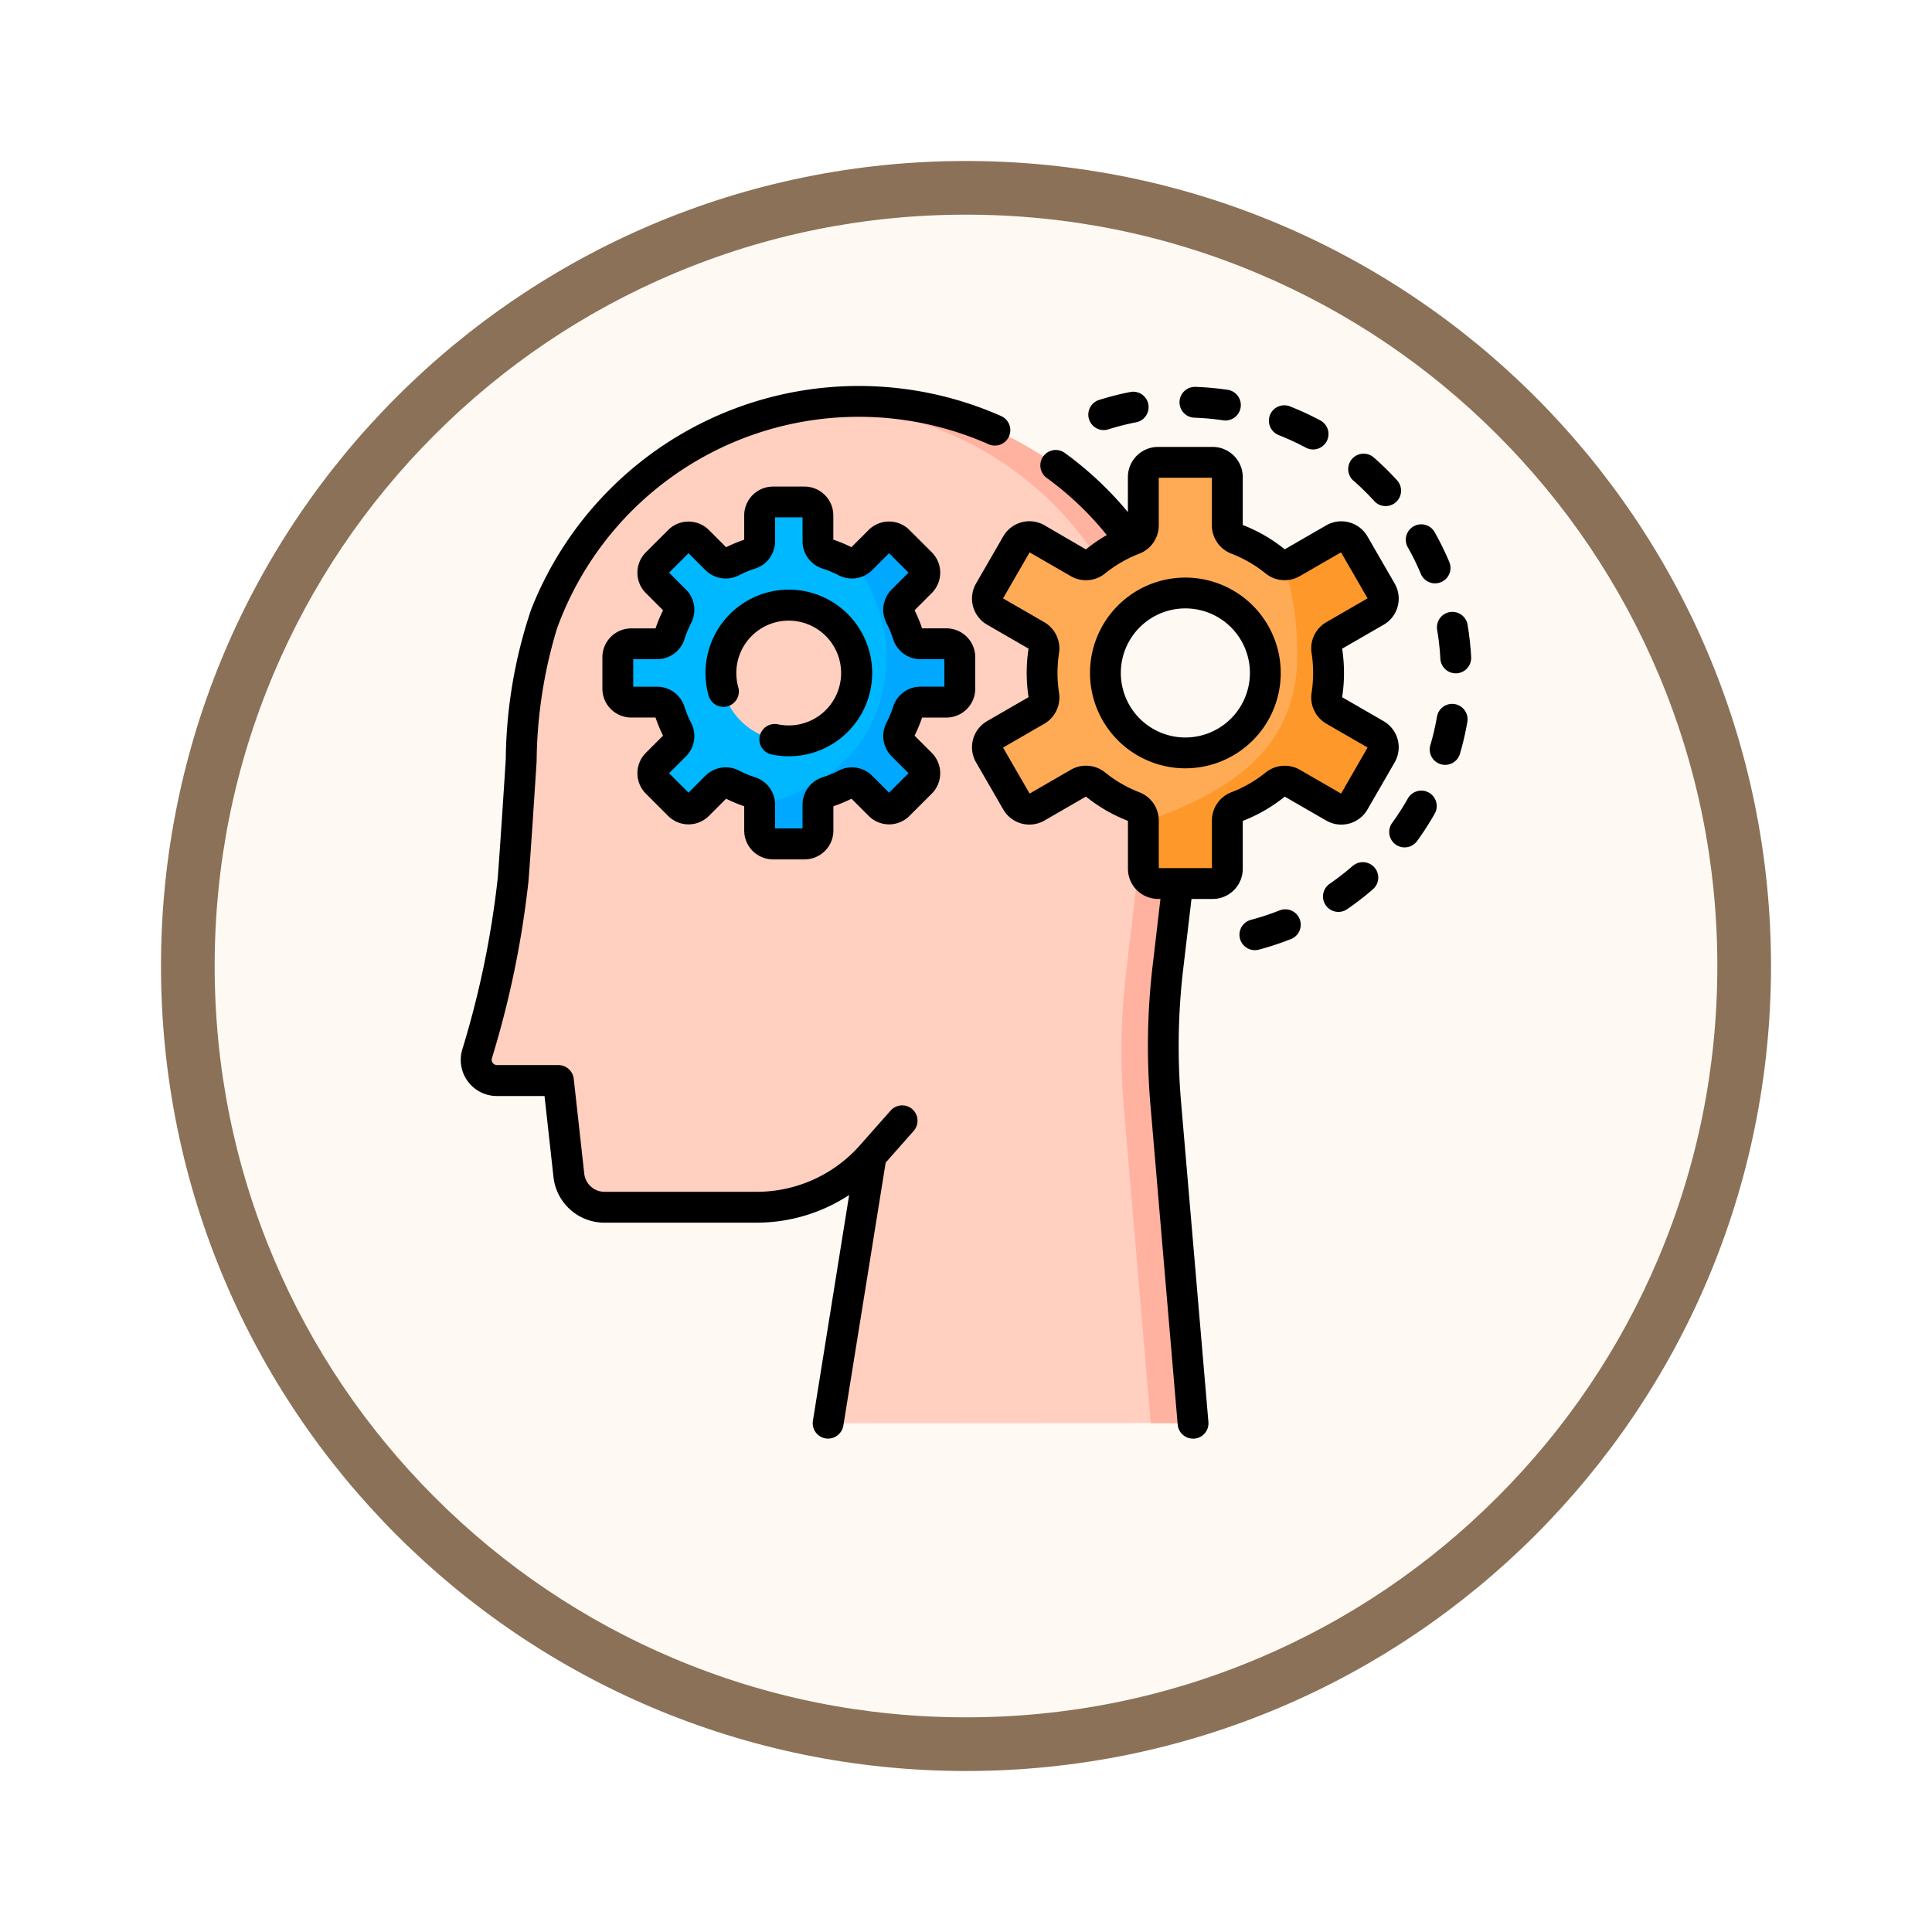 <svg xmlns="http://www.w3.org/2000/svg" xmlns:xlink="http://www.w3.org/1999/xlink" width="108" height="108" viewBox="0 0 108 108">
  <defs>
    <filter id="Fondo" x="0" y="0" width="108" height="108" filterUnits="userSpaceOnUse">
      <feOffset dy="3" input="SourceAlpha"/>
      <feGaussianBlur stdDeviation="3" result="blur"/>
      <feFlood flood-opacity="0.161"/>
      <feComposite operator="in" in2="blur"/>
      <feComposite in="SourceGraphic"/>
    </filter>
  </defs>
  <g id="Grupo_1231066" data-name="Grupo 1231066" transform="translate(-723.421 -4540)">
    <g id="Grupo_1230154" data-name="Grupo 1230154" transform="translate(732.421 4546)">
      <g id="Grupo_1220769" data-name="Grupo 1220769" transform="translate(0 0)">
        <g id="Grupo_1220768" data-name="Grupo 1220768" transform="translate(0 0)">
          <g id="Grupo_1220472" data-name="Grupo 1220472">
            <g id="Grupo_1210004" data-name="Grupo 1210004">
              <g id="Grupo_1143757" data-name="Grupo 1143757">
                <g transform="matrix(1, 0, 0, 1, -9, -6)" filter="url(#Fondo)">
                  <g id="Fondo-2" data-name="Fondo" transform="translate(9 6)" fill="#fff9f4">
                    <path d="M 45 88.5 C 39.127 88.5 33.43 87.35 28.068 85.082 C 22.889 82.891 18.236 79.754 14.241 75.759 C 10.245 71.764 7.109 67.111 4.918 61.932 C 2.65 56.57 1.5 50.873 1.5 45 C 1.5 39.127 2.65 33.43 4.918 28.068 C 7.109 22.888 10.245 18.236 14.241 14.241 C 18.236 10.245 22.889 7.109 28.068 4.918 C 33.43 2.65 39.127 1.5 45 1.5 C 50.873 1.5 56.57 2.65 61.932 4.918 C 67.111 7.109 71.764 10.245 75.759 14.241 C 79.754 18.236 82.891 22.888 85.082 28.068 C 87.35 33.43 88.5 39.127 88.5 45 C 88.5 50.873 87.35 56.57 85.082 61.932 C 82.891 67.111 79.754 71.764 75.759 75.759 C 71.764 79.754 67.111 82.891 61.932 85.082 C 56.57 87.35 50.873 88.5 45 88.5 Z" stroke="none"/>
                    <path d="M 45 3 C 39.329 3 33.829 4.11 28.653 6.299 C 23.652 8.415 19.16 11.443 15.302 15.301 C 11.443 19.16 8.415 23.652 6.299 28.653 C 4.11 33.829 3 39.329 3 45 C 3 50.671 4.11 56.171 6.299 61.347 C 8.415 66.348 11.443 70.84 15.302 74.698 C 19.16 78.557 23.652 81.585 28.653 83.701 C 33.829 85.89 39.329 87 45 87 C 50.671 87 56.171 85.89 61.347 83.701 C 66.348 81.585 70.84 78.557 74.698 74.698 C 78.557 70.84 81.585 66.348 83.701 61.347 C 85.89 56.171 87 50.671 87 45 C 87 39.329 85.89 33.829 83.701 28.653 C 81.585 23.652 78.557 19.16 74.698 15.301 C 70.84 11.443 66.348 8.415 61.347 6.299 C 56.171 4.11 50.671 3 45 3 M 45 -7.62939453125e-06 C 69.853 -7.62939453125e-06 90 20.147 90 45 C 90 69.853 69.853 90 45 90 C 20.147 90 7.62939453125e-06 69.853 7.62939453125e-06 45 C 7.62939453125e-06 20.147 20.147 -7.62939453125e-06 45 -7.62939453125e-06 Z" stroke="none" fill="#8b7157"/>
                  </g>
                </g>
              </g>
            </g>
          </g>
        </g>
      </g>
    </g>
    <g id="idea-genial" transform="translate(738.91 4561.579)">
      <g id="Grupo_1231064" data-name="Grupo 1231064" transform="translate(11.133 0.862)">
        <path id="Trazado_1182501" data-name="Trazado 1182501" d="M57.84,64.619l-2.362-.011-18,.011L39.85,49.671a8.555,8.555,0,0,1-6.395,2.872H24.948a2.005,2.005,0,0,1-1.993-1.784l-.587-5.3H18.934a1.16,1.16,0,0,1-1.117-1.472,52.419,52.419,0,0,0,2.022-9.771c.126-1.632.336-4.864.451-6.66.044-.685.069-1.369.1-2.055A18.789,18.789,0,0,1,35.68,7.82h0q.641-.121,1.3-.2c.131-.015.262-.029.394-.04.045-.006.091-.009.136-.013l.183-.015c.134-.01.27-.02.406-.026l.168-.009.22-.009.193-.006.182,0,.29,0a18.7,18.7,0,0,1,9.013,2.3c.206.113.409.23.609.349s.4.245.6.371.39.257.58.392q.588.414,1.137.869c.22.182.433.368.644.559l.209.192q.205.195.406.393c.134.132.264.267.393.4h0q.193.2.379.414c.124.14.247.282.367.424q.269.322.523.655.169.222.332.449t.317.456h0q.155.231.3.465a18.811,18.811,0,0,1,.948,1.693c.082.165.161.331.238.5a.019.019,0,0,1,0,.006,4.47,4.47,0,0,0,1.269,8.756c.138,0,.275-.006.409-.018-.014.262-.034.524-.06.786L56.44,39.128a37.464,37.464,0,0,0-.124,7.6Z" transform="translate(-17.774 -7.5)" fill="#ffcfc0"/>
        <path id="Trazado_1182502" data-name="Trazado 1182502" d="M192.125,19.583A18.634,18.634,0,0,0,174.744,7.791c-.379,0-.757.011-1.131.033q.641-.121,1.3-.2a18.973,18.973,0,0,1,7.409.616q.874.253,1.721.591.62.248,1.221.539a18.578,18.578,0,0,1,8.575,8.515c.082.165.161.331.238.5a.019.019,0,0,1,0,.006,4.452,4.452,0,0,0-1.95,1.187Z" transform="translate(-155.703 -7.505)" fill="#ffb29f"/>
        <path id="Trazado_1182503" data-name="Trazado 1182503" d="M335.624,212.656l-2.362-.011-1.5-17.6a37.631,37.631,0,0,1,.124-7.6l1.326-11.213q.072-.738.084-1.478a4.443,4.443,0,0,0,1.9.424c.138,0,.275-.006.409-.018-.014.262-.034.524-.06.786l-1.325,11.213a37.462,37.462,0,0,0-.124,7.6Z" transform="translate(-295.557 -155.537)" fill="#ffb29f"/>
        <path id="Trazado_1182504" data-name="Trazado 1182504" d="M288.117,52.334l-2.344-1.353a.822.822,0,0,1-.4-.84,8.131,8.131,0,0,0,0-2.5.82.82,0,0,1,.4-.839l2.344-1.354a.822.822,0,0,0,.3-1.124l-1.524-2.64a.823.823,0,0,0-1.124-.3l-2.345,1.354a.821.821,0,0,1-.929-.074,8,8,0,0,0-2.162-1.251.821.821,0,0,1-.526-.767V37.941a.824.824,0,0,0-.823-.823h-3.048a.823.823,0,0,0-.823.823v2.706a.821.821,0,0,1-.526.767,8.01,8.01,0,0,0-2.163,1.251.821.821,0,0,1-.929.074l-2.345-1.354a.823.823,0,0,0-1.124.3l-1.524,2.64a.823.823,0,0,0,.3,1.124l2.345,1.354a.821.821,0,0,1,.4.839,8.134,8.134,0,0,0,0,2.5.823.823,0,0,1-.4.84L266.8,52.333a.823.823,0,0,0-.3,1.124l1.524,2.64a.823.823,0,0,0,1.124.3l2.345-1.354a.823.823,0,0,1,.929.074,8.009,8.009,0,0,0,2.163,1.251.821.821,0,0,1,.526.767v2.706a.823.823,0,0,0,.823.823h3.048a.824.824,0,0,0,.823-.823V57.136a.821.821,0,0,1,.526-.767,8,8,0,0,0,2.162-1.251.823.823,0,0,1,.929-.074L285.77,56.4a.823.823,0,0,0,1.124-.3l1.524-2.64A.822.822,0,0,0,288.117,52.334Zm-10.656,1.028a4.47,4.47,0,1,1,4.469-4.47A4.47,4.47,0,0,1,277.461,53.361Z" transform="translate(-237.819 -33.714)" fill="#ffab56"/>
        <g id="Grupo_1231063" data-name="Grupo 1231063" transform="translate(37.295 7.558)">
          <path id="Trazado_1182505" data-name="Trazado 1182505" d="M355.285,84.328l-2.343-1.353a.822.822,0,0,1-.4-.84,8.132,8.132,0,0,0,0-2.5.82.82,0,0,1,.4-.839l2.343-1.354a.822.822,0,0,0,.3-1.124l-1.524-2.641a.823.823,0,0,0-1.124-.3l-2.345,1.354a.822.822,0,0,1-.442.109,16.852,16.852,0,0,1,.733,5.027c0,5.183-3.668,7.68-8.6,9.352v2.617a.823.823,0,0,0,.823.823h3.048a.824.824,0,0,0,.823-.823V89.131a.821.821,0,0,1,.526-.767,8.036,8.036,0,0,0,2.162-1.252.825.825,0,0,1,.93-.074l2.345,1.355a.822.822,0,0,0,1.124-.3l1.524-2.64A.822.822,0,0,0,355.285,84.328Z" transform="translate(-342.282 -73.267)" fill="#ff982a"/>
        </g>
        <path id="Trazado_1182506" data-name="Trazado 1182506" d="M105.005,64.317h-1.444a.747.747,0,0,1-.712-.517,6.9,6.9,0,0,0-.43-1.037.747.747,0,0,1,.137-.87l1.021-1.022a.749.749,0,0,0,0-1.059l-1.247-1.247a.747.747,0,0,0-1.059,0l-1.022,1.021a.747.747,0,0,1-.87.137,6.831,6.831,0,0,0-1.037-.43.747.747,0,0,1-.517-.711V57.138a.749.749,0,0,0-.749-.748H95.313a.748.748,0,0,0-.748.748v1.444a.748.748,0,0,1-.517.711,6.848,6.848,0,0,0-1.038.43.748.748,0,0,1-.87-.137l-1.021-1.021a.747.747,0,0,0-1.059,0l-1.247,1.247a.747.747,0,0,0,0,1.059l1.021,1.022a.747.747,0,0,1,.136.87,7.027,7.027,0,0,0-.43,1.037.745.745,0,0,1-.712.517H87.385a.749.749,0,0,0-.749.749V66.83a.75.75,0,0,0,.749.749h1.442a.746.746,0,0,1,.712.517,7.093,7.093,0,0,0,.43,1.038.747.747,0,0,1-.136.87l-1.021,1.021a.747.747,0,0,0,0,1.059l1.247,1.247a.747.747,0,0,0,1.059,0l1.021-1.021a.749.749,0,0,1,.87-.137,6.974,6.974,0,0,0,1.038.431.746.746,0,0,1,.517.71v1.444a.749.749,0,0,0,.748.749h1.764a.75.75,0,0,0,.749-.749V73.314a.744.744,0,0,1,.517-.71,6.956,6.956,0,0,0,1.037-.431.749.749,0,0,1,.87.137l1.022,1.021a.747.747,0,0,0,1.059,0l1.247-1.247a.749.749,0,0,0,0-1.059L102.557,70a.748.748,0,0,1-.137-.87,6.97,6.97,0,0,0,.43-1.038.748.748,0,0,1,.712-.517h1.444a.748.748,0,0,0,.748-.749V65.067A.748.748,0,0,0,105.005,64.317ZM96.2,69.744a3.8,3.8,0,1,1,3.8-3.8A3.795,3.795,0,0,1,96.2,69.744Z" transform="translate(-78.722 -50.771)" fill="#00b8ff"/>
        <path id="Trazado_1182507" data-name="Trazado 1182507" d="M166.811,80.125v1.763a.748.748,0,0,1-.748.749H164.62a.748.748,0,0,0-.711.517,6.97,6.97,0,0,1-.43,1.038.747.747,0,0,0,.137.87l1.021,1.021a.749.749,0,0,1,0,1.058l-1.247,1.248a.747.747,0,0,1-1.058,0l-1.022-1.022a.751.751,0,0,0-.871-.137,6.958,6.958,0,0,1-1.037.431.744.744,0,0,0-.517.71v1.445a.749.749,0,0,1-.749.749H156.37a.749.749,0,0,1-.748-.749v-1.4c3.893-.967,7.155-3.615,7.1-8.638a9.49,9.49,0,0,0-1.781-4.934.752.752,0,0,0,.368-.2l1.022-1.021a.747.747,0,0,1,1.058,0l1.247,1.247a.749.749,0,0,1,0,1.058l-1.021,1.023a.747.747,0,0,0-.137.87,6.9,6.9,0,0,1,.43,1.037.747.747,0,0,0,.711.517h1.443a.748.748,0,0,1,.748.749Z" transform="translate(-139.779 -65.829)" fill="#00a8ff"/>
      </g>
      <g id="Grupo_1231065" data-name="Grupo 1231065" transform="translate(10.27 0)">
        <path id="Trazado_1182508" data-name="Trazado 1182508" d="M35.513,40.427A.862.862,0,0,0,34.3,40.5L32.58,42.444a7.7,7.7,0,0,1-5.766,2.6H18.307a1.142,1.142,0,0,1-1.136-1.017l-.588-5.3a.862.862,0,0,0-.857-.767H12.293a.3.3,0,0,1-.286-.378,53.5,53.5,0,0,0,2.05-9.937c.126-1.627.337-4.879.452-6.673a26.249,26.249,0,0,1,1.139-7.417,17.939,17.939,0,0,1,24.128-10.3.862.862,0,1,0,.7-1.576A19.66,19.66,0,0,0,18.89,5.489,19.692,19.692,0,0,0,14.2,12.5a26.936,26.936,0,0,0-1.416,8.37c-.114,1.789-.325,5.031-.45,6.648a52.039,52.039,0,0,1-1.992,9.605,2.021,2.021,0,0,0,1.946,2.567h2.663l.5,4.529a2.864,2.864,0,0,0,2.849,2.55h8.507a9.423,9.423,0,0,0,5.172-1.547L29.953,57.844a.862.862,0,0,0,.715.987.873.873,0,0,0,.987-.715l2.362-14.679c0-.007,0-.014,0-.021l1.567-1.774a.862.862,0,0,0-.075-1.217Z" transform="translate(-10.27 0)"/>
        <path id="Trazado_1182509" data-name="Trazado 1182509" d="M321.64,93.169a5.331,5.331,0,1,0,5.331,5.331A5.338,5.338,0,0,0,321.64,93.169Zm0,8.939a3.608,3.608,0,1,1,3.608-3.608A3.612,3.612,0,0,1,321.64,102.108Z" transform="translate(-281.136 -82.461)"/>
        <path id="Trazado_1182510" data-name="Trazado 1182510" d="M274.036,50.528a8.856,8.856,0,0,0,2.348-1.358l2.321,1.34a1.687,1.687,0,0,0,2.3-.617l1.524-2.64a1.685,1.685,0,0,0-.617-2.3l-2.32-1.34a8.971,8.971,0,0,0,0-2.713l2.32-1.339a1.685,1.685,0,0,0,.617-2.3l-1.524-2.64a1.687,1.687,0,0,0-2.3-.617l-2.321,1.34a8.845,8.845,0,0,0-2.348-1.358V31.306a1.687,1.687,0,0,0-1.685-1.685H269.3a1.687,1.687,0,0,0-1.685,1.685v1.96a19.311,19.311,0,0,0-3.515-3.3.862.862,0,1,0-1.014,1.394,17.6,17.6,0,0,1,3.349,3.189,8.873,8.873,0,0,0-1.168.8L262.949,34a1.687,1.687,0,0,0-2.3.617l-1.524,2.64a1.687,1.687,0,0,0,.617,2.3l2.32,1.34a8.973,8.973,0,0,0,0,2.713l-2.32,1.34a1.687,1.687,0,0,0-.617,2.3l1.524,2.64a1.685,1.685,0,0,0,2.3.617l2.321-1.34a8.846,8.846,0,0,0,2.348,1.358v2.678a1.687,1.687,0,0,0,1.685,1.685h.132L269,58.605a38.475,38.475,0,0,0-.127,7.771l1.525,17.894a.862.862,0,0,0,.858.789q.037,0,.074,0a.862.862,0,0,0,.786-.932L270.586,66.23a36.75,36.75,0,0,1,.121-7.422l.463-3.917h1.181a1.687,1.687,0,0,0,1.685-1.685V50.528Zm-.645-1.6a1.694,1.694,0,0,0-1.079,1.571v2.667h-2.97V50.5a1.693,1.693,0,0,0-1.079-1.571,7.128,7.128,0,0,1-1.929-1.116,1.694,1.694,0,0,0-1.9-.15L262.121,49l-1.485-2.572,2.31-1.334a1.7,1.7,0,0,0,.821-1.72,7.238,7.238,0,0,1,0-2.232,1.7,1.7,0,0,0-.821-1.72l-2.31-1.334,1.485-2.572,2.311,1.334a1.694,1.694,0,0,0,1.9-.15,7.124,7.124,0,0,1,1.929-1.115,1.694,1.694,0,0,0,1.079-1.571V31.345h2.97v2.667a1.693,1.693,0,0,0,1.079,1.571,7.129,7.129,0,0,1,1.929,1.115,1.694,1.694,0,0,0,1.9.15l2.311-1.334,1.485,2.572-2.31,1.334a1.694,1.694,0,0,0-.821,1.72,7.24,7.24,0,0,1,0,2.231,1.694,1.694,0,0,0,.821,1.72l2.31,1.334L279.534,49l-2.311-1.334a1.694,1.694,0,0,0-1.9.15A7.128,7.128,0,0,1,273.391,48.929Z" transform="translate(-230.324 -26.217)"/>
        <path id="Trazado_1182511" data-name="Trazado 1182511" d="M133.945,99.033a4.661,4.661,0,0,0-4.478,5.943.862.862,0,0,0,1.657-.475,2.929,2.929,0,1,1,2.222,2.062.862.862,0,1,0-.35,1.688,4.658,4.658,0,1,0,.948-9.218Z" transform="translate(-115.609 -87.651)"/>
        <path id="Trazado_1182512" data-name="Trazado 1182512" d="M99.98,58.425a1.613,1.613,0,0,0-1.611-1.611h-1.36a7.836,7.836,0,0,0-.42-1.012l.962-.962a1.613,1.613,0,0,0,0-2.279L96.3,51.315a1.611,1.611,0,0,0-2.279,0l-.962.962a7.845,7.845,0,0,0-1.012-.42V50.5a1.613,1.613,0,0,0-1.611-1.611H88.677A1.613,1.613,0,0,0,87.066,50.5v1.36a7.829,7.829,0,0,0-1.012.42l-.962-.962a1.611,1.611,0,0,0-2.279,0l-1.246,1.246a1.613,1.613,0,0,0,0,2.279l.962.962a7.813,7.813,0,0,0-.42,1.012h-1.36a1.613,1.613,0,0,0-1.611,1.611v1.763A1.613,1.613,0,0,0,80.749,61.8h1.36a7.827,7.827,0,0,0,.42,1.012l-.962.962a1.613,1.613,0,0,0,0,2.279L82.813,67.3a1.613,1.613,0,0,0,2.279,0l.962-.962a7.82,7.82,0,0,0,1.012.42v1.36a1.613,1.613,0,0,0,1.611,1.611H90.44a1.613,1.613,0,0,0,1.611-1.611v-1.36a7.815,7.815,0,0,0,1.012-.42l.962.962a1.613,1.613,0,0,0,2.279,0l1.247-1.246a1.613,1.613,0,0,0,0-2.279l-.962-.962a7.791,7.791,0,0,0,.42-1.012h1.36a1.613,1.613,0,0,0,1.611-1.611V58.425Zm-1.724,1.65h-1.33a1.6,1.6,0,0,0-1.532,1.115,6.1,6.1,0,0,1-.377.908,1.606,1.606,0,0,0,.294,1.873l.941.941L95.165,66l-.941-.941a1.606,1.606,0,0,0-1.874-.294,6.085,6.085,0,0,1-.908.376,1.6,1.6,0,0,0-1.115,1.532V68H88.79v-1.33a1.605,1.605,0,0,0-1.115-1.532,6.088,6.088,0,0,1-.908-.376,1.606,1.606,0,0,0-1.873.294L83.953,66l-1.087-1.087.941-.941A1.606,1.606,0,0,0,84.1,62.1a6.084,6.084,0,0,1-.376-.908,1.6,1.6,0,0,0-1.532-1.115h-1.33V58.538h1.33a1.6,1.6,0,0,0,1.532-1.115,6.1,6.1,0,0,1,.377-.908,1.606,1.606,0,0,0-.294-1.873l-.941-.941,1.087-1.087.941.941a1.606,1.606,0,0,0,1.874.294,6.1,6.1,0,0,1,.908-.376A1.6,1.6,0,0,0,88.79,51.94V50.61h1.537v1.33a1.605,1.605,0,0,0,1.115,1.532,6.108,6.108,0,0,1,.908.377,1.605,1.605,0,0,0,1.873-.294l.941-.941L96.252,53.7l-.941.941a1.606,1.606,0,0,0-.294,1.874,6.085,6.085,0,0,1,.376.908,1.605,1.605,0,0,0,1.532,1.115h1.33Z" transform="translate(-71.223 -43.268)"/>
        <path id="Trazado_1182513" data-name="Trazado 1182513" d="M360.7,2.135a14.412,14.412,0,0,1,1.618.148.862.862,0,0,0,.254-1.705,16.157,16.157,0,0,0-1.812-.166.862.862,0,1,0-.06,1.723Z" transform="translate(-319.691 -0.364)"/>
        <path id="Trazado_1182514" data-name="Trazado 1182514" d="M404.249,11.209a14.285,14.285,0,0,1,1.474.684.862.862,0,0,0,.814-1.52,16,16,0,0,0-1.652-.767.862.862,0,1,0-.635,1.6Z" transform="translate(-358.488 -8.449)"/>
        <path id="Trazado_1182515" data-name="Trazado 1182515" d="M442.211,34.407a14.437,14.437,0,0,1,1.16,1.138.862.862,0,0,0,1.275-1.161,16.148,16.148,0,0,0-1.3-1.274.862.862,0,0,0-1.135,1.3Z" transform="translate(-392.309 -29.115)"/>
        <path id="Trazado_1182516" data-name="Trazado 1182516" d="M485.075,110.851a14.342,14.342,0,0,1,.18,1.615.862.862,0,0,0,.86.815h.048a.862.862,0,0,0,.813-.908,16.1,16.1,0,0,0-.2-1.809.862.862,0,0,0-1.7.288Z" transform="translate(-430.497 -97.221)"/>
        <path id="Trazado_1182517" data-name="Trazado 1182517" d="M470.958,70.391a.862.862,0,0,0,1.589-.668,16.027,16.027,0,0,0-.8-1.635.862.862,0,1,0-1.5.844A14.29,14.29,0,0,1,470.958,70.391Z" transform="translate(-417.284 -59.874)"/>
        <path id="Trazado_1182518" data-name="Trazado 1182518" d="M431.435,231.691a14.424,14.424,0,0,1-1.284,1,.862.862,0,1,0,.977,1.42,16.146,16.146,0,0,0,1.438-1.115.862.862,0,0,0-1.132-1.3Z" transform="translate(-381.565 -204.876)"/>
        <path id="Trazado_1182519" data-name="Trazado 1182519" d="M483.01,154.629a.862.862,0,0,0-1,.7,14.239,14.239,0,0,1-.368,1.583.862.862,0,1,0,1.654.486,15.958,15.958,0,0,0,.412-1.776A.862.862,0,0,0,483.01,154.629Z" transform="translate(-427.441 -136.847)"/>
        <path id="Trazado_1182520" data-name="Trazado 1182520" d="M316.355,4.877a.863.863,0,0,0,.26-.04,14.227,14.227,0,0,1,1.574-.4.862.862,0,0,0-.327-1.692,15.928,15.928,0,0,0-1.766.448.862.862,0,0,0,.259,1.684Z" transform="translate(-280.415 -2.415)"/>
        <path id="Trazado_1182521" data-name="Trazado 1182521" d="M464.059,196.909a.862.862,0,0,0-1.174.326,14.4,14.4,0,0,1-.879,1.367.862.862,0,1,0,1.395,1.013,16.063,16.063,0,0,0,.985-1.532A.862.862,0,0,0,464.059,196.909Z" transform="translate(-409.943 -174.18)"/>
        <path id="Trazado_1182522" data-name="Trazado 1182522" d="M391.3,254.765a14.209,14.209,0,0,1-1.543.506.862.862,0,1,0,.443,1.666,15.964,15.964,0,0,0,1.73-.568.862.862,0,1,0-.631-1.6Z" transform="translate(-345.579 -225.433)"/>
      </g>
    </g>
  </g>
</svg>
